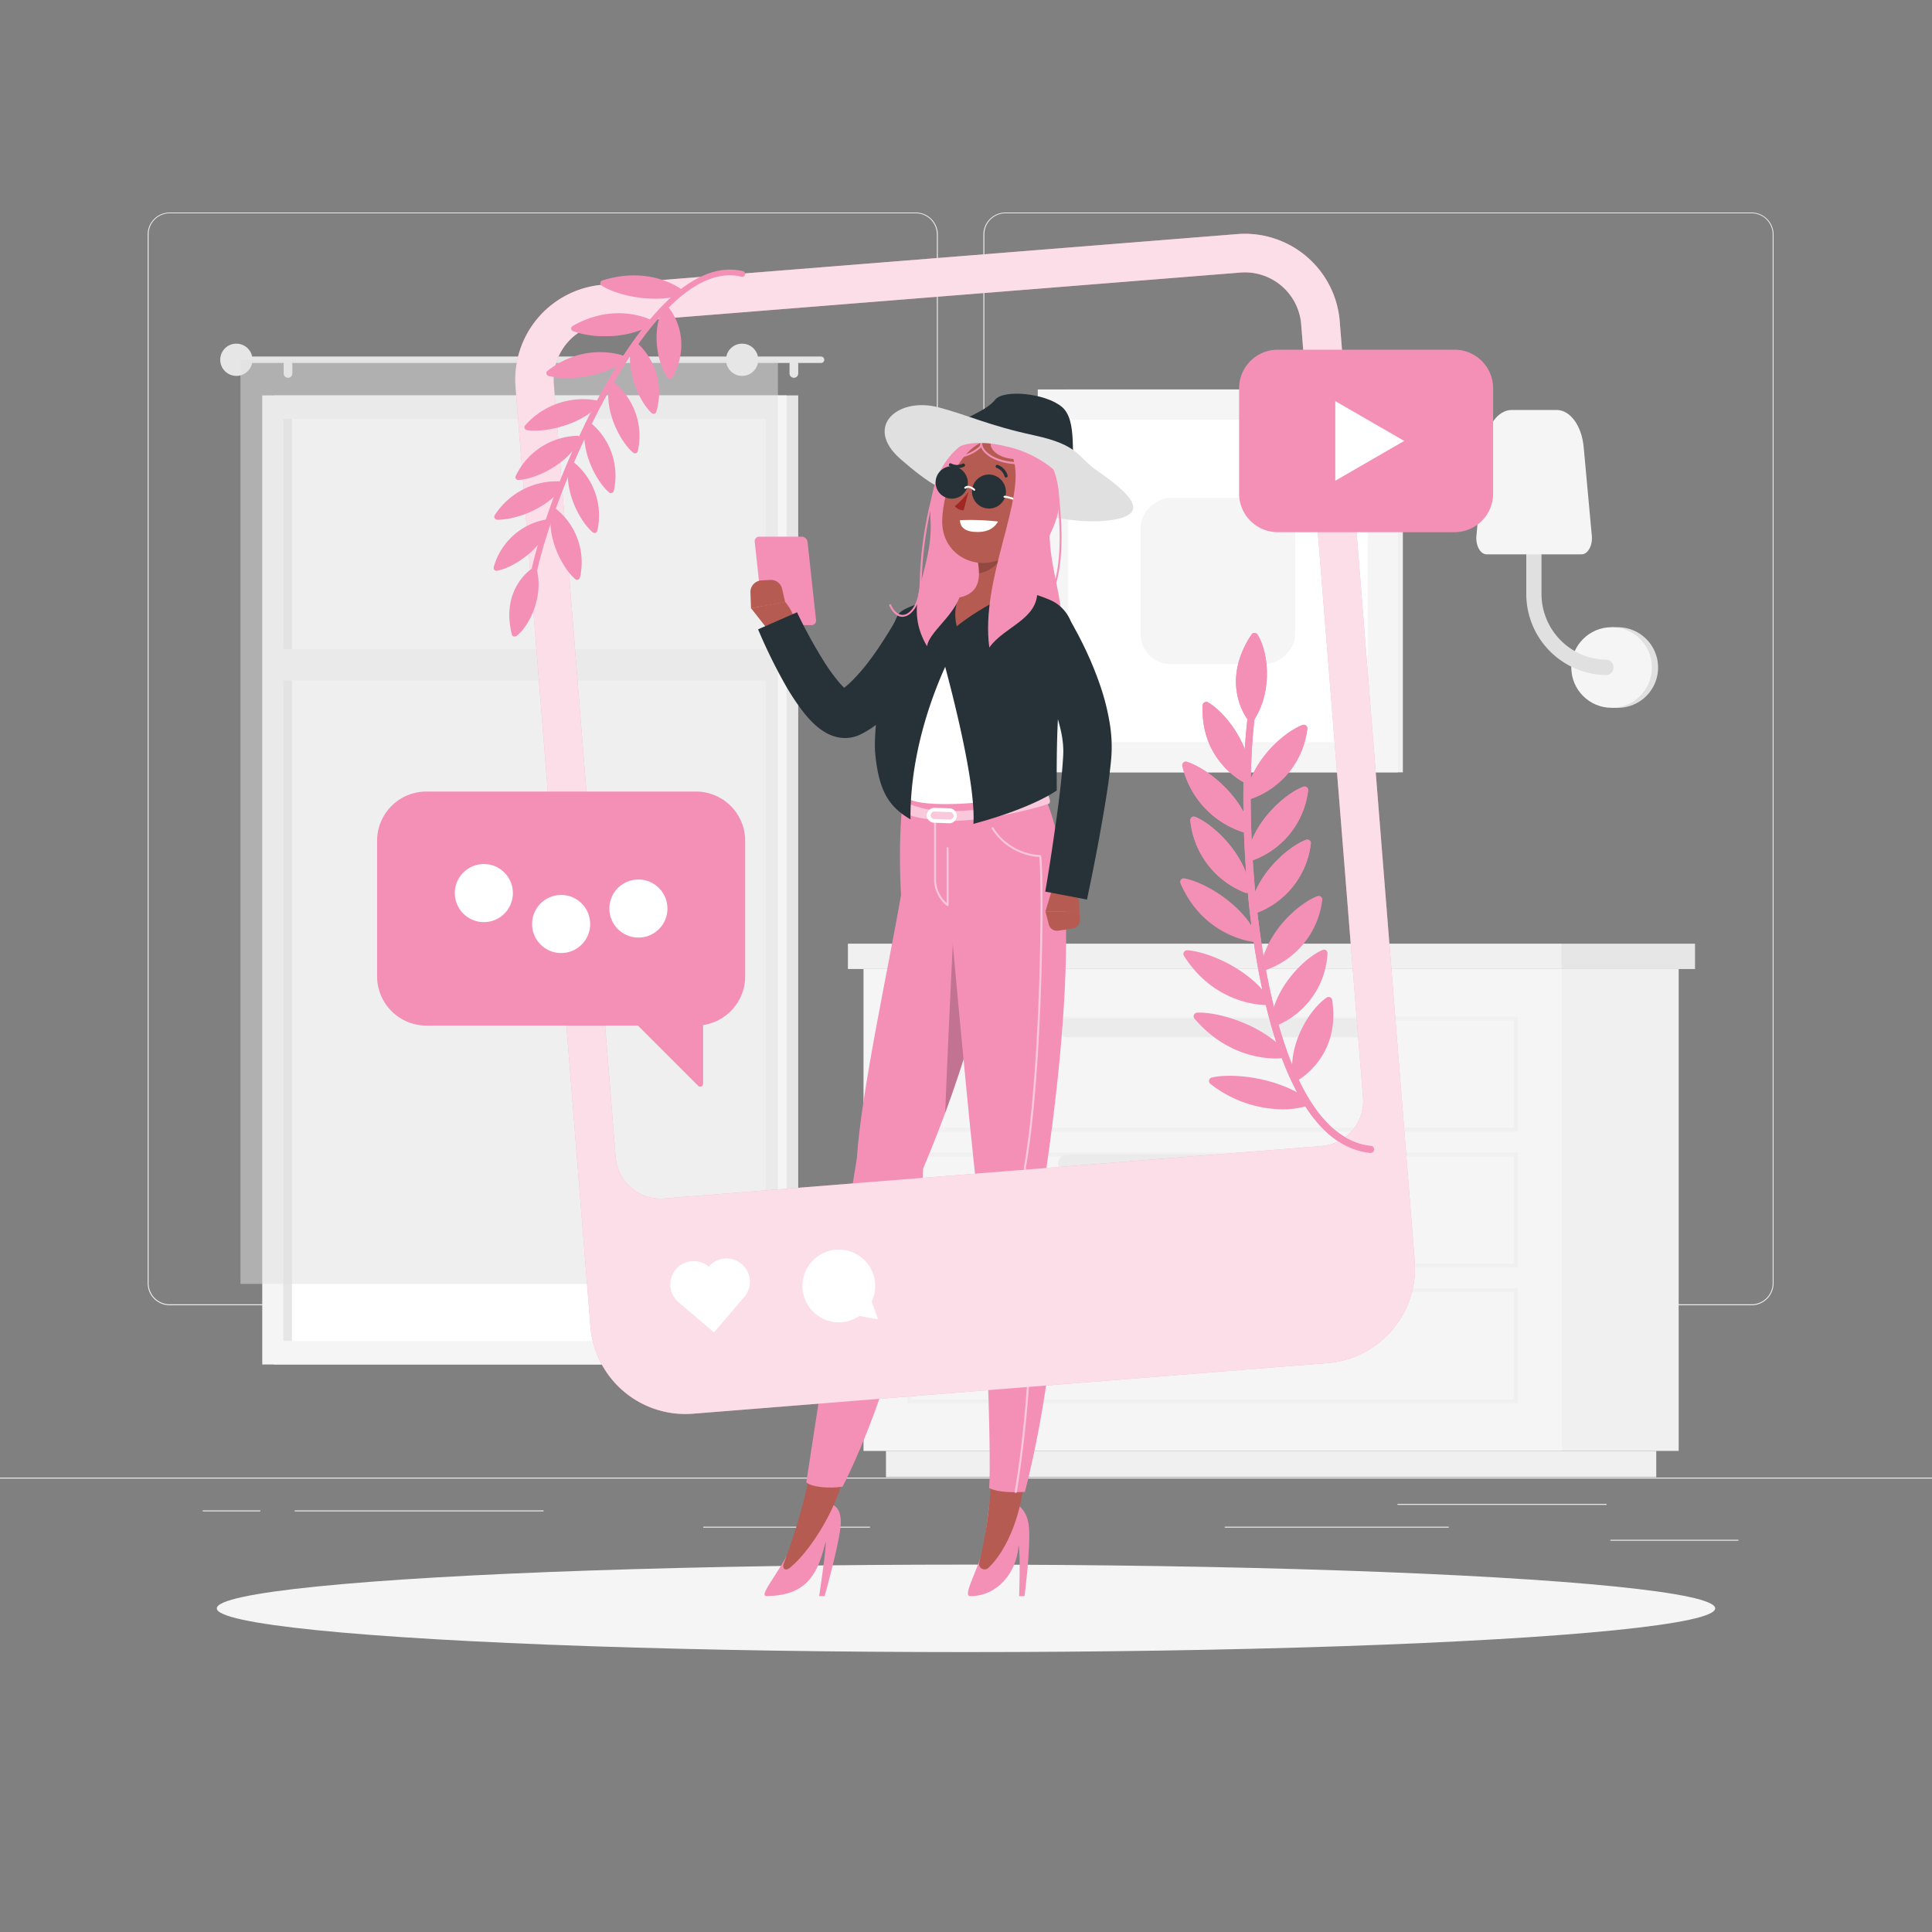 <svg xmlns="http://www.w3.org/2000/svg" viewBox="0 0 500 500"><rect x="0" y="0" width="500" height="500" fill="#808080" stroke="none"/><g id="freepik--background-complete--inject-5"><rect y="382.4" width="500" height="0.25" style="fill:#ebebeb"></rect><rect x="416.78" y="398.49" width="33.12" height="0.25" style="fill:#ebebeb"></rect><rect x="316.95" y="395.11" width="57.98" height="0.25" style="fill:#ebebeb"></rect><rect x="361.67" y="389.21" width="54.11" height="0.25" style="fill:#ebebeb"></rect><rect x="52.46" y="390.89" width="14.91" height="0.25" style="fill:#ebebeb"></rect><rect x="76.27" y="390.89" width="64.4" height="0.25" style="fill:#ebebeb"></rect><rect x="182" y="395.11" width="43.15" height="0.25" style="fill:#ebebeb"></rect><path d="M237,337.8H43.91a5.71,5.71,0,0,1-5.7-5.71V60.66A5.71,5.71,0,0,1,43.91,55H237a5.71,5.71,0,0,1,5.71,5.71V332.09A5.71,5.71,0,0,1,237,337.8ZM43.91,55.2a5.46,5.46,0,0,0-5.45,5.46V332.09a5.46,5.46,0,0,0,5.45,5.46H237a5.47,5.47,0,0,0,5.46-5.46V60.66A5.47,5.47,0,0,0,237,55.2Z" style="fill:#ebebeb"></path><path d="M453.31,337.8H260.21a5.72,5.72,0,0,1-5.71-5.71V60.66A5.72,5.72,0,0,1,260.21,55h193.1A5.71,5.71,0,0,1,459,60.66V332.09A5.71,5.71,0,0,1,453.31,337.8ZM260.21,55.2a5.47,5.47,0,0,0-5.46,5.46V332.09a5.47,5.47,0,0,0,5.46,5.46h193.1a5.47,5.47,0,0,0,5.46-5.46V60.66a5.47,5.47,0,0,0-5.46-5.46Z" style="fill:#ebebeb"></path><path d="M418.36,183.18a10.43,10.43,0,1,0,0-20.85h-1.28v20.85Z" style="fill:#e0e0e0"></path><circle cx="417.08" cy="172.75" r="10.43" style="fill:#f5f5f5"></circle><path d="M416,174.72a21,21,0,0,1-21-21V124.07a2,2,0,0,1,3.94,0v29.67a17.05,17.05,0,0,0,17,17,2,2,0,0,1,0,3.94Z" style="fill:#e0e0e0"></path><path d="M384.74,143.46h24.57c1.63,0,2.89-2.27,2.65-4.81l-2.11-23c-.51-5.48-3.49-9.55-7-9.55H391.22c-3.52,0-6.51,4.07-7,9.55l-2.12,23C381.86,141.19,383.11,143.46,384.74,143.46Z" style="fill:#f5f5f5"></path><rect x="70.89" y="102.34" width="135.7" height="250.8" transform="translate(277.47 455.47) rotate(180)" style="fill:#e6e6e6"></rect><rect x="67.87" y="102.34" width="135.7" height="250.8" transform="translate(271.44 455.47) rotate(180)" style="fill:#f5f5f5"></rect><rect x="16.4" y="165.3" width="238.64" height="124.87" transform="translate(363.46 92.02) rotate(90)" style="fill:#fff"></rect><rect x="-44.9" y="226.6" width="238.64" height="2.28" transform="translate(302.16 153.31) rotate(90)" style="fill:#e6e6e6"></rect><rect x="70.11" y="167.94" width="131.22" height="8.16" transform="translate(271.44 344.05) rotate(180)" style="fill:#f5f5f5"></rect><path d="M62,92.27H212.49a.84.84,0,0,1,.83.83h0a.84.84,0,0,1-.83.84H62a.84.84,0,0,1-.83-.84h0A.83.83,0,0,1,62,92.27Z" style="fill:#e6e6e6"></path><path d="M57,93.1a4.17,4.17,0,1,0,4.17-4.16A4.16,4.16,0,0,0,57,93.1Z" style="fill:#e6e6e6"></path><path d="M205.46,97.77h0a1.12,1.12,0,0,0,1.12-1.12V94.23a1.13,1.13,0,0,0-1.12-1.13h0a1.14,1.14,0,0,0-1.13,1.13v2.42A1.13,1.13,0,0,0,205.46,97.77Z" style="fill:#e6e6e6"></path><path d="M74.54,97.77h0a1.12,1.12,0,0,0,1.12-1.12V94.23a1.13,1.13,0,0,0-1.12-1.13h0a1.14,1.14,0,0,0-1.13,1.13v2.42A1.13,1.13,0,0,0,74.54,97.77Z" style="fill:#e6e6e6"></path><rect x="62.24" y="93.1" width="139.1" height="239.16" transform="translate(263.57 425.37) rotate(180)" style="fill:#e0e0e0;opacity:0.5"></rect><path d="M187.89,93.1a4.17,4.17,0,1,0,4.17-4.16A4.17,4.17,0,0,0,187.89,93.1Z" style="fill:#e6e6e6"></path><rect x="404.2" y="250.79" width="30.24" height="124.71" transform="translate(838.64 626.28) rotate(180)" style="fill:#f0f0f0"></rect><rect x="229.28" y="375.49" width="199.35" height="6.79" transform="translate(657.92 757.78) rotate(180)" style="fill:#f0f0f0"></rect><rect x="223.48" y="250.79" width="180.72" height="124.71" style="fill:#f5f5f5"></rect><path d="M392.83,328h-158V298.25h158Zm-156.94-1h155.9v-27.7H235.89Z" style="fill:#f0f0f0"></path><path d="M392.83,363.19h-158V333.4h158Zm-156.94-1h155.9V334.44H235.89Z" style="fill:#f0f0f0"></path><path d="M276.21,303.59h75.25a2.42,2.42,0,0,0,2.41-2.41h0a2.41,2.41,0,0,0-2.41-2.41H276.21a2.42,2.42,0,0,0-2.41,2.41h0A2.42,2.42,0,0,0,276.21,303.59Z" style="fill:#ebebeb"></path><path d="M392.83,292.88h-158V263.09h158Zm-156.94-1.05h155.9v-27.7H235.89Z" style="fill:#f0f0f0"></path><path d="M276.21,268.43h75.25a2.41,2.41,0,0,0,2.41-2.41h0a2.42,2.42,0,0,0-2.41-2.41H276.21A2.42,2.42,0,0,0,273.8,266h0A2.42,2.42,0,0,0,276.21,268.43Z" style="fill:#ebebeb"></path><path d="M276.21,338.74h75.25a2.41,2.41,0,0,0,2.41-2.41h0a2.42,2.42,0,0,0-2.41-2.41H276.21a2.42,2.42,0,0,0-2.41,2.41h0A2.42,2.42,0,0,0,276.21,338.74Z" style="fill:#ebebeb"></path><rect x="219.45" y="244.23" width="184.75" height="6.56" transform="translate(623.64 495.01) rotate(180)" style="fill:#f0f0f0"></rect><rect x="404.2" y="244.23" width="34.47" height="6.56" style="fill:#e6e6e6"></rect><rect x="275.72" y="100.8" width="87.34" height="99.09" transform="translate(638.78 300.68) rotate(180)" style="fill:#f0f0f0"></rect><rect x="268.58" y="100.8" width="93.21" height="99.09" transform="translate(630.36 300.68) rotate(180)" style="fill:#f5f5f5"></rect><rect x="273.44" y="111.55" width="83.47" height="77.59" transform="translate(465.52 -164.84) rotate(90)" style="fill:#fff"></rect><rect x="293.68" y="130.35" width="43.01" height="39.98" rx="7.69" transform="translate(465.52 -164.84) rotate(90)" style="fill:#f5f5f5"></rect></g><g id="freepik--Shadow--inject-5"><ellipse id="freepik--path--inject-5" cx="250" cy="416.24" rx="193.89" ry="11.32" style="fill:#f5f5f5"></ellipse></g><g id="freepik--Character--inject-5"><path d="M210,161.79h-11a1.53,1.53,0,0,1-1.48-1.34l-2.2-20.22a1.18,1.18,0,0,1,1.19-1.34h11a1.53,1.53,0,0,1,1.48,1.34l2.2,20.22A1.18,1.18,0,0,1,210,161.79Z" style="fill:#F490B6"></path><path d="M243.64,111.65c5.16-3.05,11.72-5.36,13.88-8.17s13.16-1.73,17.35,1.87,1.95,13.51,3.55,17.29-2,6.75-2,6.75Z" style="fill:#263238"></path><path d="M250.9,115.42c-10.25,5.35-10.35,26.34-4.26,38.54s23.1,14.71,26.93,9.54-4.25-19.58-1.25-31.42S260.31,110.5,250.9,115.42Z" style="fill:#F490B6"></path><path d="M198.3,162.4l-3.93-5,8.83-1.62s4.87,5.52,1.15,9h-1.17A6.24,6.24,0,0,1,198.3,162.4Z" style="fill:#b55b52"></path><path d="M197,150.22l2.32-.14a3,3,0,0,1,3.09,2.32l.78,3.41-8.83,1.62-.15-4.12A3,3,0,0,1,197,150.22Z" style="fill:#b55b52"></path><path d="M244.58,166.33c-.78,1.28-1.48,2.33-2.24,3.47s-1.51,2.22-2.29,3.31c-1.58,2.17-3.22,4.32-5,6.41a60.68,60.68,0,0,1-5.93,6.12,35.32,35.32,0,0,1-3.7,2.86,25.51,25.51,0,0,1-2.22,1.31l-.3.15c-.12.06-.12.07-.42.21a9,9,0,0,1-4.5.8,10.19,10.19,0,0,1-4.32-1.39,15.93,15.93,0,0,1-2.54-1.83,27.47,27.47,0,0,1-3.31-3.6,59.75,59.75,0,0,1-4.62-7,137.47,137.47,0,0,1-7-14.28l10.08-4.41a125.81,125.81,0,0,0,6.93,12.66,49.42,49.42,0,0,0,3.95,5.47,14.53,14.53,0,0,0,1.9,1.89,2.32,2.32,0,0,0,.55.36c.06,0-.09-.13-.74-.21a3.46,3.46,0,0,0-1.16.1,4.38,4.38,0,0,0-.58.2c-.15.08,0,0,0,0l.12-.07a11.21,11.21,0,0,0,1-.68,22.6,22.6,0,0,0,2.19-1.91,48.45,48.45,0,0,0,4.35-5c1.4-1.83,2.74-3.78,4-5.77.64-1,1.27-2,1.87-3s1.23-2.09,1.72-3Z" style="fill:#263238"></path><path d="M286.7,134.71c-10.93,1.22-22.94-3.21-32.27-4.78S240.2,125,233.1,118.85c-9.71-8.46-.74-16.22,9.82-13.42,7.65,2,12.89,4.68,24.66,7.22s11.2,5.55,16.05,8.95C290.84,126.65,299.54,133.28,286.7,134.71Z" style="fill:#e0e0e0"></path><path d="M262.15,388.84s3.76,1,4.16,6.57-1.16,17.67-1.16,17.67h-1.4s.4-10.69-.15-13.18c-.43,7.23-5.61,13.18-12.47,13.18-2.43,0,2.87-7.9,3.73-14.62s1.36-10.3,1.36-10.3Z" style="fill:#F490B6"></path><path d="M256.41,384.49l8.41.47c-1.38,10.29-5.64,17.8-9.16,20.91a1.43,1.43,0,0,1-2.26-1.42A108.33,108.33,0,0,0,256.41,384.49Z" style="fill:#b55b52"></path><path d="M215.27,389.38s2.88.48,2.23,6-4.08,17.67-4.08,17.67H212s1.79-11.69,1.71-14.18c-1.81,7.23-4.08,14.18-15.37,14.18-2.43,0,5-7.9,7.1-14.62s2.86-9.08,2.86-9.08Z" style="fill:#F490B6"></path><path d="M209.46,382l8.22,2.48c-2.92,9.25-9.31,18.26-13.42,21.37-1.1.83-1.89,0-1.41-1.26A147.83,147.83,0,0,0,209.46,382Z" style="fill:#b55b52"></path><path d="M234.24,203.08s-2.06,9.89-1.06,28.56c-2.81,16.61-10.34,50.95-11.41,68-4.46,27.54-13.1,84-13.1,84,1.54,1.28,5.92,1.61,9.38,1.12,0,0,20-37.66,20.86-82.34,22.71-53.48,24.53-98.76,24.53-98.76Z" style="fill:#F490B6"></path><path d="M247.12,233.41s-1.63,32.16-2.51,54.66a336.05,336.05,0,0,0,14.58-52.46Z" style="opacity:0.2"></path><path d="M242.92,203.67s6.4,72.53,9.2,98.14c2.93,26.89,4.53,74.81,3.87,83.3,2.5,1.18,6.16,1.15,9.25,1,0,0,13.31-49.27,5.47-83.11,4.9-33.65,5.91-57.53,4.78-72.75-1.43-19.21-5.87-25.14-5.87-25.14Z" style="fill:#F490B6"></path><path d="M233.3,207.17l-.47,2.27s1,2.31,11.31,2.94,26.06-3.74,27.44-4.46c.49-.9-.57-2.55-.57-2.55s-10.61,4.59-26.35,4.57A27.11,27.11,0,0,1,233.3,207.17Z" style="fill:#F490B6"></path><path d="M233.3,207.17l-.47,2.27s1,2.31,11.31,2.94,26.06-3.74,27.44-4.46c.49-.9-.57-2.55-.57-2.55s-10.61,4.59-26.35,4.57A27.11,27.11,0,0,1,233.3,207.17Z" style="fill:#fff;opacity:0.5"></path><path d="M231.21,166.63c-.18,8.16-6.79,12.44.43,18.72-.49,7.06-.48,17.73,2.39,20.59,2.16,3.12,18.52,2.87,35.59-.83-2-9.84-.8-15.34,5.52-37.28a8.92,8.92,0,0,0-7-11.25c-1.4-.25-2.87-.48-4.39-.66a112.76,112.76,0,0,0-16-1.2c-1.74,0-3.54.12-5.26.23A12.06,12.06,0,0,0,231.21,166.63Z" style="fill:#fff"></path><path d="M263.5,137.82c-1.39,5.06-3.1,14.4.24,18.1a39.2,39.2,0,0,0-15.11,6.3,3.11,3.11,0,0,1-4.44-4.23,10.9,10.9,0,0,1,3.58-3.27c5.83-.94,6-5.2,5.3-9.27Z" style="fill:#b55b52"></path><path d="M248.18,154.91c-2.3,3.87.28,10.09.28,10.09s-13,21.49-12.83,47.06c-5.47-3.23-8.18-7.12-9.13-17.13-.69-7.26,3.32-33.68,6.41-36.43,2.32-2.07,10.58-3.91,14.5-4.69A.74.74,0,0,1,248.18,154.91Z" style="fill:#263238"></path><path d="M260.34,154.28c-12.09,5.7-17.42,12.16-17.42,12.16s9.83,33.89,9,46.78c15.69-4.22,21.58-8.66,21.58-8.66s-.33-21.56,1.34-27.34c.78-2.7,1.8-6.8,2.67-10.39a10,10,0,0,0-5.87-11.61,43.84,43.84,0,0,0-4.18-1.52A9.86,9.86,0,0,0,260.34,154.28Z" style="fill:#263238"></path><path d="M259.25,140.93l-6.17,4.52a16.6,16.6,0,0,1,.28,2.87c2.21-.15,5.4-2.33,5.8-4.6A7.71,7.71,0,0,0,259.25,140.93Z" style="opacity:0.2"></path><path d="M258.3,112.5c-9.16-1.1-18.23,8.55-17.48,22.07s-7.66,21.26-.91,32.68c.75-4.58,9.73-9.21,9.28-17.58s-3.28-20.63,3.47-24.94S264.52,113.25,258.3,112.5Z" style="fill:#F490B6"></path><path d="M233.57,159.63c-1.34,0-2.57-1-3.43-2.92a.25.25,0,1,1,.46-.2c.86,1.9,2.11,2.84,3.41,2.58,1.88-.38,3.85-3.24,4-8a97.58,97.58,0,0,1,3.77-24.83.25.25,0,0,1,.31-.16.24.24,0,0,1,.16.31,97,97,0,0,0-3.74,24.69c-.15,5-2.32,8-4.39,8.45A2.47,2.47,0,0,1,233.57,159.63Z" style="fill:#F490B6"></path><path d="M269.63,128.8c-2.63,8.2-3.57,11.73-8.79,15-7.86,4.85-17.16-.14-17-9,.16-7.94,4.44-20,13.28-21.3S272.26,120.59,269.63,128.8Z" style="fill:#b55b52"></path><path d="M247.06,118.58l-.43,0a.24.24,0,0,1-.23-.27.25.25,0,0,1,.26-.23,10,10,0,0,0,6.61-2.38,1.25,1.25,0,0,0,.45-.9.25.25,0,0,1,.21-.28.26.26,0,0,1,.28.22,1.67,1.67,0,0,1-.57,1.3A10.68,10.68,0,0,1,247.06,118.58Z" style="fill:#F490B6"></path><path d="M260.28,128a4.4,4.4,0,1,1-3.74-5.15A4.5,4.5,0,0,1,260.28,128Z" style="fill:#263238"></path><path d="M250.33,126.14a4.2,4.2,0,1,1-3.1-5.39A4.39,4.39,0,0,1,250.33,126.14Z" style="fill:#263238"></path><path d="M252.13,127a.22.22,0,0,1-.17-.07s-1.15-1.1-2-.49a.25.25,0,0,1-.35-.06.25.25,0,0,1,.06-.35c1.18-.86,2.57.49,2.63.54a.26.26,0,0,1,0,.36A.26.26,0,0,1,252.13,127Z" style="fill:#fff"></path><path d="M267.66,131.69a.2.2,0,0,1-.11,0c-5.62-2.84-7.57-2.89-7.59-2.89a.25.25,0,0,1-.25-.25.26.26,0,0,1,.25-.25c.08,0,2.05,0,7.81,2.94a.26.26,0,0,1,.11.34A.25.25,0,0,1,267.66,131.69Z" style="fill:#fff"></path><path d="M248.46,134.62a63.86,63.86,0,0,1,9.84.35c-1,1.69-2.75,3-6.44,2.65S248.46,134.62,248.46,134.62Z" style="fill:#fff"></path><path d="M256.83,127.94c-.17.68-.67,1.14-1.11,1s-.67-.76-.49-1.44.67-1.13,1.11-1S257,127.27,256.83,127.94Z" style="fill:#263238"></path><path d="M248.46,125.93c-.18.68-.68,1.14-1.12,1s-.66-.76-.49-1.44.67-1.13,1.12-1S248.63,125.25,248.46,125.93Z" style="fill:#263238"></path><path d="M248.15,124.59l-1.51-.89S247.16,125.19,248.15,124.59Z" style="fill:#263238"></path><path d="M250.62,127.27A18.4,18.4,0,0,1,247.1,131a3,3,0,0,0,2.3,1.07Z" style="fill:#a02724"></path><path d="M270.59,135.25a5.67,5.67,0,0,1-4,2.35c-2,.14-2.55-2.18-1.56-4.21.89-1.83,3-4.1,4.86-3.28S271.88,133.54,270.59,135.25Z" style="fill:#b55b52"></path><path d="M260.18,123.54a.48.48,0,0,1-.21-.25,3.31,3.31,0,0,0-2-2.19.41.41,0,0,1-.29-.5.42.42,0,0,1,.51-.29,4.08,4.08,0,0,1,2.58,2.74.42.42,0,0,1-.27.51A.46.46,0,0,1,260.18,123.54Z" style="fill:#263238"></path><path d="M249.5,120a.45.45,0,0,1,.22.21.43.43,0,0,1-.2.55,4.12,4.12,0,0,1-3.76-.1.41.41,0,0,1,.44-.7,3.25,3.25,0,0,0,3,0A.42.42,0,0,1,249.5,120Z" style="fill:#263238"></path><path d="M256.53,126.6l-1.51-.89S255.53,127.2,256.53,126.6Z" style="fill:#263238"></path><path d="M272.74,228.56l-2.18,7.36,8.79,0s.29-5.67-2-9.2l-1.12-.41C274.32,226.5,273.59,226.85,272.74,228.56Z" style="fill:#b55b52"></path><path d="M273.85,240.86l3.77-.53a2.18,2.18,0,0,0,1.86-2.3l-.13-2.14-8.79,0,.87,3.34A2.17,2.17,0,0,0,273.85,240.86Z" style="fill:#b55b52"></path><path d="M276.42,159.67c.52.83.88,1.46,1.29,2.18l1.14,2.1c.75,1.41,1.46,2.82,2.13,4.26a87.1,87.1,0,0,1,3.64,8.89,59.73,59.73,0,0,1,2.5,9.62,39.59,39.59,0,0,1,.56,5.2,37.37,37.37,0,0,1-.18,5.27c-.65,6.32-1.69,12.13-2.74,18.05s-2.22,11.7-3.45,17.57l-10.8-2.06c1-5.76,1.87-11.59,2.69-17.38s1.58-11.64,1.91-17.11a22.43,22.43,0,0,0,0-3.59,27.75,27.75,0,0,0-.56-3.59,48.82,48.82,0,0,0-2.31-7.44,75.26,75.26,0,0,0-3.42-7.38c-.64-1.21-1.31-2.41-2-3.59l-1.06-1.74c-.34-.55-.75-1.19-1-1.6Z" style="fill:#263238"></path><path d="M245.79,213.06h-.07l-4-.14a1.93,1.93,0,0,1-1.87-2,2,2,0,0,1,2-1.86l4,.14a1.93,1.93,0,0,1-.06,3.85Zm0-.95a1,1,0,0,0,1-.94,1,1,0,0,0-.27-.7.94.94,0,0,0-.68-.31l-4-.14a1,1,0,0,0-1,.94,1,1,0,0,0,.95,1Z" style="fill:#fff"></path><path d="M245.24,234.5a.27.27,0,0,1-.15-.05,8.81,8.81,0,0,1-3.35-6.93V212.46a.25.25,0,0,1,.5,0v15.06a8.31,8.31,0,0,0,2.75,6.19V219.5a.25.25,0,0,1,.5,0v14.75a.25.25,0,0,1-.14.23Z" style="fill:#fff;opacity:0.5"></path><path d="M262.8,386.43h0a.25.25,0,0,1-.21-.29c3.62-21.28,5.91-56.64,2.39-84a.09.09,0,0,1,0-.07c4.38-24.69,4.75-73,4-80.28a15.69,15.69,0,0,1-12.33-7.34.25.25,0,0,1,.1-.34.25.25,0,0,1,.34.11,15.23,15.23,0,0,0,12.13,7.09.26.26,0,0,1,.23.21c.81,6.51.48,55.62-3.94,80.6,3.52,27.4,1.23,62.8-2.4,84.11A.24.24,0,0,1,262.8,386.43Z" style="fill:#fff;opacity:0.5"></path><path d="M262.25,118.79c3.33,10.34-8.6,31-6.22,48.79,4-5.58,12.74-7.25,12.43-14.91-.51-13,6.43-14.81,5.57-25-.75-8.89-5-12.41-12.46-14.28S255,118.22,262.25,118.79Z" style="fill:#F490B6"></path><path d="M263.3,120.14h0c-5.11-.15-8.59-2.31-9.4-4.37a2.58,2.58,0,0,1,.69-2.9.24.24,0,0,1,.35,0,.26.26,0,0,1,0,.36,2.06,2.06,0,0,0-.57,2.36c.75,1.9,4.06,3.91,8.94,4a.24.24,0,0,1,.24.25A.25.25,0,0,1,263.3,120.14Z" style="fill:#F490B6"></path><path d="M272.58,152.81l-.09,0a.25.25,0,0,1-.15-.32c2.12-5.63,2.48-14.6,1-25.94a.25.25,0,0,1,.22-.28.25.25,0,0,1,.28.22c1.47,11.58,1.11,20.39-1.07,26.17A.26.26,0,0,1,272.58,152.81Z" style="fill:#F490B6"></path><path d="M249.57,111.61c-6.22,1.1-1.11,3.89-1.11,3.89s3.78-1.94,11.84,0a28.93,28.93,0,0,1,12.36,6s3.63-.92,2-4S262.13,109.39,249.57,111.61Z" style="fill:#e0e0e0"></path></g><g id="freepik--Post--inject-5"><path d="M354.76,298.39h-.1c-5.39-.54-10.28-3.5-14.5-8.8-17.36-21.74-20.44-78.27-17.28-103.8a.91.91,0,0,1,1-.8.92.92,0,0,1,.8,1c-3,24.56.09,81.39,16.89,102.44,3.91,4.89,8.37,7.62,13.26,8.12a.92.92,0,0,1-.09,1.83Z" style="fill:#F490B6"></path><path d="M323.75,185.85c4.64-7.06,3.56-17.06.9-21.12C316.45,177.08,323.75,185.85,323.75,185.85Z" style="fill:#F490B6"></path><path d="M323.75,186.77a.9.9,0,0,1-.7-.33c-.08-.1-7.64-9.44.84-22.22a.9.9,0,0,1,.76-.41.94.94,0,0,1,.77.41c2.78,4.25,4.07,14.57-.9,22.13a.9.9,0,0,1-.71.41Zm.84-20.22c-5,8.6-2.37,15.09-.89,17.59A21.73,21.73,0,0,0,324.59,166.55Z" style="fill:#F490B6"></path><path d="M322.73,201.88c.3-8.12-6-16.68-10.57-19.31C311.55,196.8,322.73,201.88,322.73,201.88Z" style="fill:#F490B6"></path><path d="M322.73,202.8a.85.85,0,0,1-.38-.09c-.12-.05-11.73-5.5-11.1-20.18a.89.89,0,0,1,.47-.76.88.88,0,0,1,.9,0c4.71,2.72,11.35,11.46,11,20.13a.93.93,0,0,1-.92.89Zm-9.67-18.51a19.24,19.24,0,0,0,8.73,16C321.35,193.86,316.94,187.32,313.06,184.29Z" style="fill:#F490B6"></path><path d="M323.45,205.88c1.19-8,9-15.5,14-17.39C335.4,202.61,323.45,205.88,323.45,205.88Z" style="fill:#F490B6"></path><path d="M323.45,206.8a.93.93,0,0,1-.61-.23.94.94,0,0,1-.3-.82c1.28-8.59,9.42-16.16,14.56-18.12a.9.9,0,0,1,.89.15.89.89,0,0,1,.34.84,21.94,21.94,0,0,1-14.64,18.15Zm12.76-16.73c-4.37,2.39-9.91,8.14-11.53,14.39A19.79,19.79,0,0,0,336.21,190.07Z" style="fill:#F490B6"></path><path d="M323.66,221.86c1.2-8,9-15.5,14-17.39C335.61,218.59,323.66,221.86,323.66,221.86Z" style="fill:#F490B6"></path><path d="M323.66,222.78a.92.92,0,0,1-.9-1.05c1.27-8.59,9.41-16.16,14.55-18.12a.94.94,0,0,1,.9.14.93.93,0,0,1,.33.85,22,22,0,0,1-14.63,18.15A1,1,0,0,1,323.66,222.78Zm12.76-16.73c-4.37,2.39-9.91,8.14-11.53,14.39A19.77,19.77,0,0,0,336.42,206.05Z" style="fill:#F490B6"></path><path d="M324.36,235.6c1.2-8,9-15.5,14-17.39C336.31,232.33,324.36,235.6,324.36,235.6Z" style="fill:#F490B6"></path><path d="M324.36,236.52a.9.9,0,0,1-.6-.23.88.88,0,0,1-.3-.82c1.27-8.58,9.41-16.16,14.55-18.12a.92.92,0,0,1,.9.15.9.9,0,0,1,.33.84,21.93,21.93,0,0,1-14.63,18.15A1,1,0,0,1,324.36,236.52Zm12.76-16.73c-4.37,2.39-9.91,8.14-11.53,14.39A19.75,19.75,0,0,0,337.12,219.79Z" style="fill:#F490B6"></path><path d="M327.32,250.17c1.19-8,9-15.51,14-17.4C339.27,246.89,327.32,250.17,327.32,250.17Z" style="fill:#F490B6"></path><path d="M327.32,251.08a.92.92,0,0,1-.91-1.05c1.28-8.58,9.41-16.16,14.55-18.11a.89.89,0,0,1,.9.14.91.91,0,0,1,.34.84,21.92,21.92,0,0,1-14.64,18.15Zm12.76-16.73c-4.37,2.39-9.91,8.14-11.53,14.39A19.75,19.75,0,0,0,340.08,234.35Z" style="fill:#F490B6"></path><path d="M329.79,264.67c.69-8.09,8-15.89,12.86-18C341.51,260.88,329.79,264.67,329.79,264.67Z" style="fill:#F490B6"></path><path d="M329.79,265.59a1,1,0,0,1-.58-.2.9.9,0,0,1-.34-.79c.74-8.64,8.4-16.58,13.41-18.76a.91.91,0,0,1,.9.09.92.92,0,0,1,.38.82,21.45,21.45,0,0,1-13.49,18.8A.9.9,0,0,1,329.79,265.59Zm11.75-17.29c-4.22,2.57-9.4,8.58-10.62,14.91A19.32,19.32,0,0,0,341.54,248.3Z" style="fill:#F490B6"></path><path d="M335.48,278.76c-1.21-8.08,4.14-17,8.37-19.83C346.05,273.08,335.48,278.76,335.48,278.76Z" style="fill:#F490B6"></path><path d="M335.48,279.67a1,1,0,0,1-.41-.09.94.94,0,0,1-.5-.69c-1.29-8.64,4.36-17.74,8.77-20.72a.91.91,0,0,1,1.42.61c2.27,14.63-8.73,20.72-8.85,20.78A.81.81,0,0,1,335.48,279.67Zm7.66-19c-3.53,3.23-7.22,10-6.9,16.5C338.71,275.33,344,270.24,343.14,260.66Z" style="fill:#F490B6"></path><path d="M322.66,214.68c-2-8-10.61-15-15.76-16.64A22.4,22.4,0,0,0,322.66,214.68Z" style="fill:#F490B6"></path><path d="M322.66,215.6l-.19,0A23.56,23.56,0,0,1,306,198.26a.92.92,0,0,1,1.17-1.1c5.32,1.69,14.21,8.82,16.37,17.29a.92.92,0,0,1-.22.87A1,1,0,0,1,322.66,215.6Zm-14.36-16a21.38,21.38,0,0,0,13,13.71C319,207.19,312.9,201.77,308.3,199.59Z" style="fill:#F490B6"></path><path d="M322.62,230.16c-1-8.09-8.72-15.84-13.65-17.91A21.37,21.37,0,0,0,322.62,230.16Z" style="fill:#F490B6"></path><path d="M322.62,231.07a.84.84,0,0,1-.27,0,22.47,22.47,0,0,1-14.29-18.67.93.93,0,0,1,1.27-1c5.1,2.15,13.09,10,14.2,18.64a.91.91,0,0,1-.32.82A.89.89,0,0,1,322.62,231.07Zm-12.46-17.19a20.31,20.31,0,0,0,11.26,14.8C319.9,222.38,314.49,216.44,310.16,213.88Z" style="fill:#F490B6"></path><path d="M324.69,242.87c-3.34-7.66-13-13.64-18.34-14.65A23.87,23.87,0,0,0,324.69,242.87Z" style="fill:#F490B6"></path><path d="M324.69,243.79h-.09c-.54-.05-13.17-1.4-19.1-15.2a.94.94,0,0,1,.13-.94.91.91,0,0,1,.89-.32c5.52,1,15.46,7.05,19,15.18a.93.93,0,0,1-.1.91A.91.91,0,0,1,324.69,243.79ZM308,229.61a22.86,22.86,0,0,0,15,12C319.76,235.88,312.92,231.25,308,229.61Z" style="fill:#F490B6"></path><path d="M327.81,259.18c-4.61-7.19-15.16-11.94-20.63-12.29C315.2,259.53,327.81,259.18,327.81,259.18Z" style="fill:#F490B6"></path><path d="M327.67,260.1c-1.62,0-13.47-.43-21.26-12.72a.92.92,0,0,1,0-1,1,1,0,0,1,.85-.45c5.62.36,16.46,5.1,21.34,12.71a.92.92,0,0,1-.75,1.42Zm-18.55-12a24.82,24.82,0,0,0,16.8,10C321.7,252.87,314.22,249.14,309.12,248.09Z" style="fill:#F490B6"></path><path d="M332.19,272.92c-5.69-6.62-16.89-10.15-22.35-9.88C319.78,274.68,332.19,272.92,332.19,272.92Z" style="fill:#F490B6"></path><path d="M330.27,273.94c-4,0-13.29-1.12-21.12-10.3a.91.91,0,0,1-.15-1,.94.94,0,0,1,.8-.56c5.6-.27,17.06,3.2,23.09,10.2a.91.91,0,0,1,.16.92.94.94,0,0,1-.73.59A17.71,17.71,0,0,1,330.27,273.94ZM312,264a26,26,0,0,0,18.15,8.07C325.13,267.37,317.2,264.51,312,264Z" style="fill:#F490B6"></path><path d="M338.1,285.31c-7.26-5.43-19.06-6.82-24.3-5.55C326.48,289.33,338.1,285.31,338.1,285.31Z" style="fill:#F490B6"></path><path d="M331.8,287.09a30.57,30.57,0,0,1-18.55-6.59.92.92,0,0,1,.33-1.63c5.39-1.3,17.41,0,25.07,5.71a.92.92,0,0,1,.36.87.93.93,0,0,1-.61.73A21.91,21.91,0,0,1,331.8,287.09Zm-15.62-6.77c8.45,5.56,16.17,5.17,19.66,4.57A35.9,35.9,0,0,0,316.18,280.32Z" style="fill:#F490B6"></path><path d="M320.22,60.58,156,73.69a24.64,24.64,0,0,0-22.58,26.49L152.8,343.29a24.64,24.64,0,0,0,26.49,22.58l164.25-13.11a24.64,24.64,0,0,0,22.58-26.49L346.72,83.15A24.64,24.64,0,0,0,320.22,60.58ZM156.77,83.65,321,70.54A14.62,14.62,0,0,1,336.75,84l16,200.08A11.67,11.67,0,0,1,342,296.59L171.89,310.17a11.67,11.67,0,0,1-12.56-10.7l-16-200.09A14.62,14.62,0,0,1,156.77,83.65Z" style="fill:#F490B6"></path><path d="M320.22,60.58,156,73.69a24.64,24.64,0,0,0-22.58,26.49L152.8,343.29a24.64,24.64,0,0,0,26.49,22.58l164.25-13.11a24.64,24.64,0,0,0,22.58-26.49L346.72,83.15A24.64,24.64,0,0,0,320.22,60.58ZM156.77,83.65,321,70.54A14.62,14.62,0,0,1,336.75,84l16,200.08A11.67,11.67,0,0,1,342,296.59L171.89,310.17a11.67,11.67,0,0,1-12.56-10.7l-16-200.09A14.62,14.62,0,0,1,156.77,83.65Z" style="fill:#fff;opacity:0.7"></path><path d="M191.93,327.14a6,6,0,0,0-8.5.68A6,6,0,1,0,175.6,337l9.18,7.83,7.83-9.18A6,6,0,0,0,191.93,327.14Z" style="fill:#fff"></path><path d="M225.58,336.84a9.27,9.27,0,0,0,.89-4.78,9.41,9.41,0,1,0-8.63,10.13,9.3,9.3,0,0,0,4.58-1.63l4.8.88Z" style="fill:#fff"></path><path d="M138.26,148.35l-.16,0a.74.74,0,0,1-.56-.89c4.52-20.33,22.2-62.61,41.34-74.49,4.66-2.89,9.19-3.83,13.46-2.78a.75.75,0,0,1-.36,1.45c-3.86-1-8-.08-12.32,2.59-18.52,11.5-36.32,54-40.67,73.55A.76.76,0,0,1,138.26,148.35Z" style="fill:#F490B6"></path><path d="M138.23,147.62c1.62,6.65-1.92,14-5,16.36C130.28,152.33,138.23,147.62,138.23,147.62Z" style="fill:#F490B6"></path><path d="M133.18,164.72a.73.73,0,0,1-.25,0,.75.75,0,0,1-.47-.52c-3-12,5.3-17.13,5.39-17.17a.7.7,0,0,1,.66-.05.75.75,0,0,1,.44.51c1.73,7.11-2,14.64-5.32,17.12A.74.74,0,0,1,133.18,164.72Zm4.54-15.81c-1.8,1.51-5.61,5.73-4.09,13.66A17.58,17.58,0,0,0,137.72,148.91Z" style="fill:#F490B6"></path><path d="M141.79,135.12c-2,6.27-9.12,11.09-13.3,11.86C131.89,136,141.79,135.12,141.79,135.12Z" style="fill:#F490B6"></path><path d="M128.49,147.72a.73.73,0,0,1-.55-.25.76.76,0,0,1-.16-.71,17.15,17.15,0,0,1,13.95-12.38.75.75,0,0,1,.64.27.73.73,0,0,1,.13.69c-2.1,6.7-9.54,11.57-13.87,12.37Zm12.16-11.65a15.37,15.37,0,0,0-11,9.84C133.43,144.65,138.58,140.85,140.65,136.07Z" style="fill:#F490B6"></path><path d="M143.43,132.26c-1.27,6.46,2.67,14.27,5.94,17.06A16.86,16.86,0,0,0,143.43,132.26Z" style="fill:#F490B6"></path><path d="M149.37,150.06a.7.7,0,0,1-.48-.18c-3.39-2.88-7.55-10.87-6.19-17.76a.74.74,0,0,1,.45-.55.78.78,0,0,1,.71.08,17.76,17.76,0,0,1,6.24,17.81.77.77,0,0,1-.49.56A.67.67,0,0,1,149.37,150.06ZM144,133.68c-.46,5.2,2.21,11.1,4.89,14.1A16,16,0,0,0,144,133.68Z" style="fill:#F490B6"></path><path d="M147.93,120.13c-1.27,6.46,2.66,14.27,5.93,17.06A16.86,16.86,0,0,0,147.93,120.13Z" style="fill:#F490B6"></path><path d="M153.86,137.93a.74.74,0,0,1-.48-.18c-3.39-2.88-7.54-10.87-6.18-17.76a.74.74,0,0,1,.45-.55.76.76,0,0,1,.7.08,17.74,17.74,0,0,1,6.24,17.81.74.74,0,0,1-.48.56A.69.69,0,0,1,153.86,137.93Zm-5.38-16.38c-.46,5.2,2.2,11.1,4.89,14.1A16,16,0,0,0,148.48,121.55Z" style="fill:#F490B6"></path><path d="M152.19,109.84c-1.27,6.46,2.67,14.27,5.94,17A16.85,16.85,0,0,0,152.19,109.84Z" style="fill:#F490B6"></path><path d="M158.13,127.64a.7.7,0,0,1-.48-.18c-3.39-2.89-7.55-10.87-6.19-17.77a.75.75,0,0,1,.45-.54.73.73,0,0,1,.71.08A17.76,17.76,0,0,1,158.86,127a.77.77,0,0,1-.49.56A1,1,0,0,1,158.13,127.64Zm-5.39-16.38c-.46,5.2,2.21,11.09,4.89,14.1A16,16,0,0,0,152.74,111.26Z" style="fill:#F490B6"></path><path d="M158.4,99.53c-1.28,6.46,2.66,14.27,5.93,17.06A16.86,16.86,0,0,0,158.4,99.53Z" style="fill:#F490B6"></path><path d="M164.33,117.33a.74.74,0,0,1-.48-.18c-3.39-2.88-7.54-10.87-6.18-17.76a.74.74,0,0,1,1.15-.47,17.76,17.76,0,0,1,6.24,17.82.74.74,0,0,1-.48.55A.73.73,0,0,1,164.33,117.33ZM159,101c-.46,5.21,2.2,11.1,4.89,14.11A16,16,0,0,0,159,101Z" style="fill:#F490B6"></path><path d="M164.21,89.13c-1.66,6.36,1.82,14.31,4.93,17.22C172.12,95.21,164.21,89.13,164.21,89.13Z" style="fill:#F490B6"></path><path d="M169.14,107.09a.76.76,0,0,1-.51-.2c-3.23-3-6.92-11.15-5.14-17.94a.78.78,0,0,1,.48-.52.74.74,0,0,1,.7.12,17.36,17.36,0,0,1,5.19,18,.76.76,0,0,1-.51.53A.75.75,0,0,1,169.14,107.09Zm-4.46-16.53c-.79,5.16,1.54,11.15,4.06,14.26A15.63,15.63,0,0,0,164.68,90.56Z" style="fill:#F490B6"></path><path d="M172.38,79.94c-3.12,5.83-1.45,14.06,1,17.4C178.9,87.14,172.38,79.94,172.38,79.94Z" style="fill:#F490B6"></path><path d="M173.38,98.08a.73.73,0,0,1-.59-.3c-2.56-3.48-4.4-12-1.07-18.19a.78.78,0,0,1,.57-.39.75.75,0,0,1,.64.24c.07.08,6.81,7.71,1.11,18.25a.76.76,0,0,1-.6.39Zm-.85-16.72c-2,4.84-1,11,.78,14.46A14.4,14.4,0,0,0,172.53,81.36Z" style="fill:#F490B6"></path><path d="M145.22,125.34c-3.72,5.52-12.17,8.56-16.54,8.41A18.14,18.14,0,0,1,145.22,125.34Z" style="fill:#F490B6"></path><path d="M129,134.5h-.34a.74.74,0,0,1-.63-.41.72.72,0,0,1,0-.75,19.07,19.07,0,0,1,17.25-8.74.71.71,0,0,1,.58.43.72.72,0,0,1-.06.72C142,131.48,133.59,134.5,129,134.5ZM143.77,126a17.32,17.32,0,0,0-13.6,6.94C134.27,132.54,140.37,130.05,143.77,126Z" style="fill:#F490B6"></path><path d="M149.38,113.52c-3,5.88-10.95,9.71-15.27,10A17.29,17.29,0,0,1,149.38,113.52Z" style="fill:#F490B6"></path><path d="M134.11,124.22a.75.75,0,0,1-.62-.33.77.77,0,0,1,0-.75,18.2,18.2,0,0,1,16-10.36.76.76,0,0,1,.62.36.79.79,0,0,1,0,.72c-3.19,6.27-11.42,10.11-15.89,10.36Zm13.95-9.9a16.43,16.43,0,0,0-12.59,8.23C139.46,121.78,145.2,118.71,148.06,114.32Z" style="fill:#F490B6"></path><path d="M154.41,104.38c-4.63,4.94-13.61,6.88-18,6.2A19.34,19.34,0,0,1,154.41,104.38Z" style="fill:#F490B6"></path><path d="M138.35,111.46a13.73,13.73,0,0,1-2-.14.74.74,0,0,1-.43-1.24,19.91,19.91,0,0,1,18.69-6.42.75.75,0,0,1,.53.52.74.74,0,0,1-.17.71C150.69,109.44,143.2,111.46,138.35,111.46ZM138.1,110c4.18.07,10.66-1.59,14.72-5.09A18.5,18.5,0,0,0,138.1,110Z" style="fill:#F490B6"></path><path d="M161.21,92.79c-5.46,4.23-14.8,5-19.06,3.78A20.46,20.46,0,0,1,161.21,92.79Z" style="fill:#F490B6"></path><path d="M146.75,97.84a18.15,18.15,0,0,1-4.81-.56.72.72,0,0,1-.52-.57.76.76,0,0,1,.27-.73c9.77-7.63,19.39-4,19.79-3.88a.74.74,0,0,1,.47.58.75.75,0,0,1-.28.7C157.53,96.58,151.47,97.84,146.75,97.84ZM144,96.18c4.18.58,10.89-.23,15.54-3.1A20.07,20.07,0,0,0,144,96.18Z" style="fill:#F490B6"></path><path d="M168.29,83.5c-6.15,3.5-15.64,3.16-19.73,1.47C159.3,78.79,168.29,83.5,168.29,83.5Z" style="fill:#F490B6"></path><path d="M156.5,87a23.07,23.07,0,0,1-8.22-1.3.76.76,0,0,1-.46-.64.73.73,0,0,1,.37-.69c11-6.32,20.06-1.69,20.44-1.49a.77.77,0,0,1,.4.65.76.76,0,0,1-.38.66A25.24,25.24,0,0,1,156.5,87Zm-6-2.16a27.35,27.35,0,0,0,16-1.22A21.08,21.08,0,0,0,150.46,84.8Z" style="fill:#F490B6"></path><path d="M176.15,75.65c-7,2.17-16.39,0-20-2.36C168.38,69.43,176.15,75.65,176.15,75.65Z" style="fill:#F490B6"></path><path d="M169.57,77.31c-5.65,0-11.2-1.66-13.86-3.4a.74.74,0,0,1,.18-1.33c12.51-3.93,20.4,2.23,20.73,2.49a.75.75,0,0,1,.26.72.74.74,0,0,1-.51.57A23,23,0,0,1,169.57,77.31Zm-11.49-3.8a29.14,29.14,0,0,0,16.23,1.85A22.29,22.29,0,0,0,158.08,73.51Z" style="fill:#F490B6"></path><path d="M354.76,298.39h-.1c-5.39-.54-10.28-3.5-14.5-8.8-17.36-21.74-20.44-78.27-17.28-103.8a.91.91,0,0,1,1-.8.92.92,0,0,1,.8,1c-3,24.56.09,81.39,16.89,102.44,3.91,4.89,8.37,7.62,13.26,8.12a.92.92,0,0,1-.09,1.83Z" style="fill:#F490B6"></path><path d="M323.75,185.85c4.64-7.06,3.56-17.06.9-21.12C316.45,177.08,323.75,185.85,323.75,185.85Z" style="fill:#F490B6"></path><path d="M323.75,186.77a.9.9,0,0,1-.7-.33c-.08-.1-7.64-9.44.84-22.22a.9.9,0,0,1,.76-.41.94.94,0,0,1,.77.41c2.78,4.25,4.07,14.57-.9,22.13a.9.9,0,0,1-.71.41Zm.84-20.22c-5,8.6-2.37,15.09-.89,17.59A21.73,21.73,0,0,0,324.59,166.55Z" style="fill:#F490B6"></path><path d="M322.73,201.88c.3-8.12-6-16.68-10.57-19.31C311.55,196.8,322.73,201.88,322.73,201.88Z" style="fill:#F490B6"></path><path d="M322.73,202.8a.85.85,0,0,1-.38-.09c-.12-.05-11.73-5.5-11.1-20.18a.89.89,0,0,1,.47-.76.88.88,0,0,1,.9,0c4.71,2.72,11.35,11.46,11,20.13a.93.93,0,0,1-.92.89Zm-9.67-18.51a19.24,19.24,0,0,0,8.73,16C321.35,193.86,316.94,187.32,313.06,184.29Z" style="fill:#F490B6"></path><path d="M323.45,205.88c1.19-8,9-15.5,14-17.39C335.4,202.61,323.45,205.88,323.45,205.88Z" style="fill:#F490B6"></path><path d="M323.45,206.8a.93.93,0,0,1-.61-.23.94.94,0,0,1-.3-.82c1.28-8.59,9.42-16.16,14.56-18.12a.9.9,0,0,1,.89.15.89.89,0,0,1,.34.84,21.94,21.94,0,0,1-14.64,18.15Zm12.76-16.73c-4.37,2.39-9.91,8.14-11.53,14.39A19.79,19.79,0,0,0,336.21,190.07Z" style="fill:#F490B6"></path><path d="M323.66,221.86c1.2-8,9-15.5,14-17.39C335.61,218.59,323.66,221.86,323.66,221.86Z" style="fill:#F490B6"></path><path d="M323.66,222.78a.92.92,0,0,1-.9-1.05c1.27-8.59,9.41-16.16,14.55-18.12a.94.94,0,0,1,.9.14.93.93,0,0,1,.33.85,22,22,0,0,1-14.63,18.15A1,1,0,0,1,323.66,222.78Zm12.76-16.73c-4.37,2.39-9.91,8.14-11.53,14.39A19.77,19.77,0,0,0,336.42,206.05Z" style="fill:#F490B6"></path><path d="M324.36,235.6c1.2-8,9-15.5,14-17.39C336.31,232.33,324.36,235.6,324.36,235.6Z" style="fill:#F490B6"></path><path d="M324.36,236.52a.9.9,0,0,1-.6-.23.88.88,0,0,1-.3-.82c1.27-8.58,9.41-16.16,14.55-18.12a.92.92,0,0,1,.9.15.9.9,0,0,1,.33.84,21.93,21.93,0,0,1-14.63,18.15A1,1,0,0,1,324.36,236.52Zm12.76-16.73c-4.37,2.39-9.91,8.14-11.53,14.39A19.75,19.75,0,0,0,337.12,219.79Z" style="fill:#F490B6"></path><path d="M322.66,214.68c-2-8-10.61-15-15.76-16.64A22.4,22.4,0,0,0,322.66,214.68Z" style="fill:#F490B6"></path><path d="M322.66,215.6l-.19,0A23.56,23.56,0,0,1,306,198.26a.92.92,0,0,1,1.17-1.1c5.32,1.69,14.21,8.82,16.37,17.29a.92.92,0,0,1-.22.87A1,1,0,0,1,322.66,215.6Zm-14.36-16a21.38,21.38,0,0,0,13,13.71C319,207.19,312.9,201.77,308.3,199.59Z" style="fill:#F490B6"></path><path d="M322.62,230.16c-1-8.09-8.72-15.84-13.65-17.91A21.37,21.37,0,0,0,322.62,230.16Z" style="fill:#F490B6"></path><path d="M322.62,231.07a.84.84,0,0,1-.27,0,22.47,22.47,0,0,1-14.29-18.67.93.93,0,0,1,1.27-1c5.1,2.15,13.09,10,14.2,18.64a.91.91,0,0,1-.32.82A.89.89,0,0,1,322.62,231.07Zm-12.46-17.19a20.31,20.31,0,0,0,11.26,14.8C319.9,222.38,314.49,216.44,310.16,213.88Z" style="fill:#F490B6"></path></g><g id="freepik--Icon--inject-5"><rect x="321.26" y="91.08" width="64.57" height="46.06" rx="9.36" style="fill:#F490B6"></rect><path d="M376.48,137.73H330.62a10,10,0,0,1-9.94-9.94V100.44a10,10,0,0,1,9.94-9.94h45.86a10,10,0,0,1,9.94,9.94v27.35A10,10,0,0,1,376.48,137.73ZM330.62,91.66a8.79,8.79,0,0,0-8.78,8.78v27.35a8.79,8.79,0,0,0,8.78,8.78h45.86a8.79,8.79,0,0,0,8.78-8.78V100.44a8.79,8.79,0,0,0-8.78-8.78Z" style="fill:#F490B6"></path><polygon points="363.41 114.11 345.57 103.81 345.57 124.41 363.41 114.11" style="fill:#fff"></polygon></g><g id="freepik--speech-bubble--inject-5"><rect x="98.33" y="205.59" width="93.78" height="59.08" rx="12" style="fill:#F490B6"></rect><path d="M180.11,265.42H110.33a12.76,12.76,0,0,1-12.74-12.75V217.59a12.75,12.75,0,0,1,12.74-12.74h69.78a12.75,12.75,0,0,1,12.74,12.74v35.08A12.76,12.76,0,0,1,180.11,265.42Zm-69.78-59.09a11.27,11.27,0,0,0-11.26,11.26v35.08a11.27,11.27,0,0,0,11.26,11.26h69.78a11.27,11.27,0,0,0,11.25-11.26V217.59a11.27,11.27,0,0,0-11.25-11.26Z" style="fill:#F490B6"></path><polygon points="149.59 248.86 181.22 280.49 181.22 248.86 149.59 248.86" style="fill:#F490B6"></polygon><path d="M181.22,281.23a.71.71,0,0,1-.53-.22l-31.63-31.62a.76.76,0,0,1-.16-.81.75.75,0,0,1,.69-.46h31.63a.74.74,0,0,1,.74.74v31.63a.75.75,0,0,1-.46.69A.92.92,0,0,1,181.22,281.23ZM151.38,249.6l29.09,29.1V249.6Z" style="fill:#F490B6"></path><circle cx="145.22" cy="239.13" r="7.52" style="fill:#fff"></circle><circle cx="165.22" cy="235.13" r="7.52" style="fill:#fff"></circle><circle cx="125.22" cy="231.13" r="7.52" style="fill:#fff"></circle></g></svg>